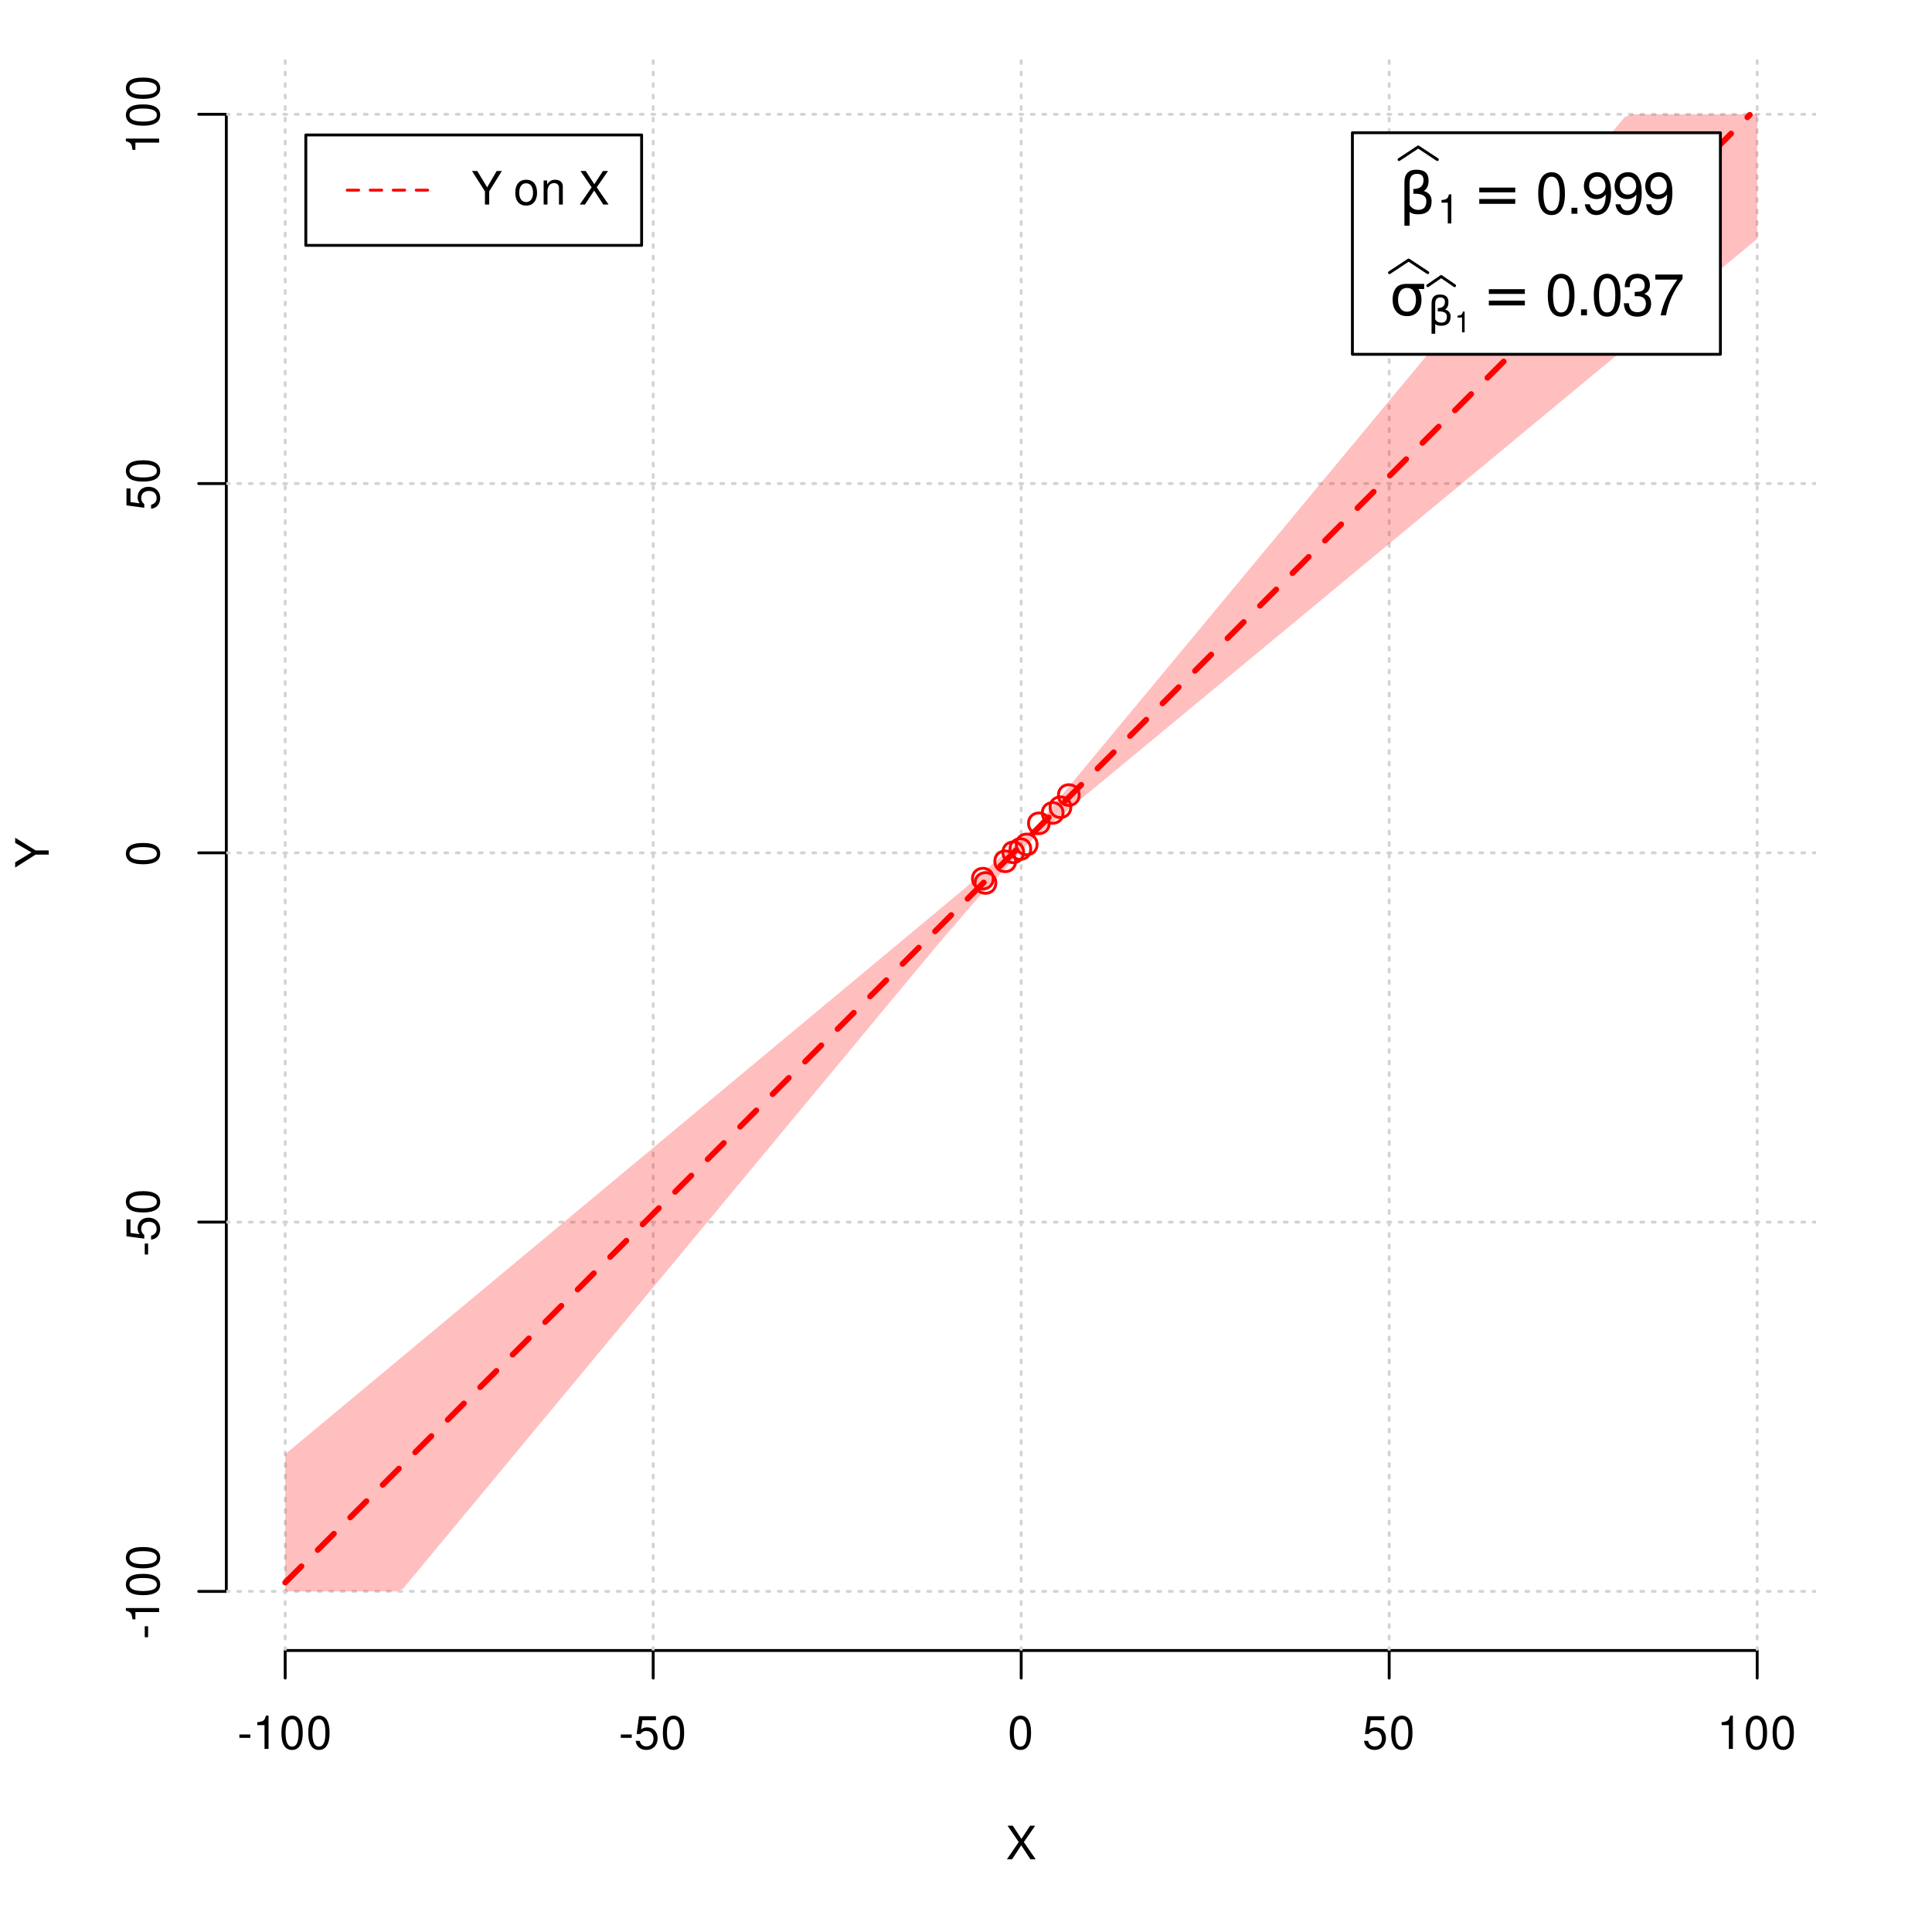 <?xml version="1.0" encoding="UTF-8"?>
<svg xmlns="http://www.w3.org/2000/svg" xmlns:xlink="http://www.w3.org/1999/xlink" width="504pt" height="504pt" viewBox="0 0 504 504" version="1.1">
<defs>
<g>
<symbol overflow="visible" id="glyph0-0">
<path style="stroke:none;" d=""/>
</symbol>
<symbol overflow="visible" id="glyph0-1">
<path style="stroke:none;" d="M 4.688 -4.484 L 7.641 -8.75 L 6.312 -8.75 L 4.062 -5.312 L 1.812 -8.75 L 0.453 -8.75 L 3.359 -4.484 L 0.266 0 L 1.625 0 L 4.016 -3.641 L 6.406 0 L 7.781 0 Z M 4.688 -4.484 "/>
</symbol>
<symbol overflow="visible" id="glyph0-2">
<path style="stroke:none;" d="M 3.406 -3.75 L 0.547 -3.75 L 0.547 -2.875 L 3.406 -2.875 Z M 3.406 -3.75 "/>
</symbol>
<symbol overflow="visible" id="glyph0-3">
<path style="stroke:none;" d="M 3.109 -6.188 L 3.109 0 L 4.156 0 L 4.156 -8.672 L 3.469 -8.672 C 3.094 -7.344 2.859 -7.156 1.219 -6.953 L 1.219 -6.188 Z M 3.109 -6.188 "/>
</symbol>
<symbol overflow="visible" id="glyph0-4">
<path style="stroke:none;" d="M 3.297 -8.672 C 2.516 -8.672 1.781 -8.312 1.344 -7.734 C 0.797 -6.953 0.516 -5.812 0.516 -4.203 C 0.516 -1.266 1.469 0.281 3.297 0.281 C 5.094 0.281 6.078 -1.266 6.078 -4.125 C 6.078 -5.812 5.812 -6.938 5.25 -7.734 C 4.812 -8.328 4.109 -8.672 3.297 -8.672 Z M 3.297 -7.734 C 4.438 -7.734 5 -6.578 5 -4.219 C 5 -1.75 4.453 -0.594 3.281 -0.594 C 2.156 -0.594 1.594 -1.797 1.594 -4.188 C 1.594 -6.578 2.156 -7.734 3.297 -7.734 Z M 3.297 -7.734 "/>
</symbol>
<symbol overflow="visible" id="glyph0-5">
<path style="stroke:none;" d="M 5.719 -8.516 L 1.312 -8.516 L 0.688 -3.875 L 1.656 -3.875 C 2.141 -4.469 2.562 -4.672 3.234 -4.672 C 4.375 -4.672 5.078 -3.891 5.078 -2.625 C 5.078 -1.406 4.375 -0.656 3.219 -0.656 C 2.297 -0.656 1.734 -1.125 1.469 -2.094 L 0.422 -2.094 C 0.562 -1.391 0.688 -1.062 0.938 -0.75 C 1.422 -0.094 2.281 0.281 3.234 0.281 C 4.953 0.281 6.156 -0.969 6.156 -2.766 C 6.156 -4.453 5.047 -5.609 3.406 -5.609 C 2.812 -5.609 2.328 -5.453 1.844 -5.094 L 2.172 -7.469 L 5.719 -7.469 Z M 5.719 -8.516 "/>
</symbol>
<symbol overflow="visible" id="glyph0-6">
<path style="stroke:none;" d="M 4.641 -3.438 L 7.938 -8.75 L 6.594 -8.75 L 4.109 -4.484 L 1.531 -8.75 L 0.156 -8.75 L 3.531 -3.438 L 3.531 0 L 4.641 0 Z M 4.641 -3.438 "/>
</symbol>
<symbol overflow="visible" id="glyph0-7">
<path style="stroke:none;" d=""/>
</symbol>
<symbol overflow="visible" id="glyph0-8">
<path style="stroke:none;" d="M 3.266 -6.469 C 1.484 -6.469 0.438 -5.203 0.438 -3.094 C 0.438 -0.969 1.484 0.281 3.281 0.281 C 5.047 0.281 6.125 -0.984 6.125 -3.047 C 6.125 -5.234 5.094 -6.469 3.266 -6.469 Z M 3.281 -5.547 C 4.406 -5.547 5.078 -4.625 5.078 -3.062 C 5.078 -1.578 4.375 -0.641 3.281 -0.641 C 2.156 -0.641 1.469 -1.578 1.469 -3.094 C 1.469 -4.625 2.156 -5.547 3.281 -5.547 Z M 3.281 -5.547 "/>
</symbol>
<symbol overflow="visible" id="glyph0-9">
<path style="stroke:none;" d="M 0.844 -6.281 L 0.844 0 L 1.844 0 L 1.844 -3.469 C 1.844 -4.75 2.516 -5.594 3.547 -5.594 C 4.344 -5.594 4.844 -5.109 4.844 -4.359 L 4.844 0 L 5.844 0 L 5.844 -4.75 C 5.844 -5.797 5.062 -6.469 3.859 -6.469 C 2.922 -6.469 2.312 -6.109 1.766 -5.234 L 1.766 -6.281 Z M 0.844 -6.281 "/>
</symbol>
<symbol overflow="visible" id="glyph1-0">
<path style="stroke:none;" d=""/>
</symbol>
<symbol overflow="visible" id="glyph1-1">
<path style="stroke:none;" d="M -3.438 -4.641 L -8.75 -7.938 L -8.75 -6.594 L -4.484 -4.109 L -8.75 -1.531 L -8.75 -0.156 L -3.438 -3.531 L 0 -3.531 L 0 -4.641 Z M -3.438 -4.641 "/>
</symbol>
<symbol overflow="visible" id="glyph1-2">
<path style="stroke:none;" d="M -3.75 -3.406 L -3.75 -0.547 L -2.875 -0.547 L -2.875 -3.406 Z M -3.75 -3.406 "/>
</symbol>
<symbol overflow="visible" id="glyph1-3">
<path style="stroke:none;" d="M -6.188 -3.109 L 0 -3.109 L 0 -4.156 L -8.672 -4.156 L -8.672 -3.469 C -7.344 -3.094 -7.156 -2.859 -6.953 -1.219 L -6.188 -1.219 Z M -6.188 -3.109 "/>
</symbol>
<symbol overflow="visible" id="glyph1-4">
<path style="stroke:none;" d="M -8.672 -3.297 C -8.672 -2.516 -8.312 -1.781 -7.734 -1.344 C -6.953 -0.797 -5.812 -0.516 -4.203 -0.516 C -1.266 -0.516 0.281 -1.469 0.281 -3.297 C 0.281 -5.094 -1.266 -6.078 -4.125 -6.078 C -5.812 -6.078 -6.938 -5.812 -7.734 -5.25 C -8.328 -4.812 -8.672 -4.109 -8.672 -3.297 Z M -7.734 -3.297 C -7.734 -4.438 -6.578 -5 -4.219 -5 C -1.75 -5 -0.594 -4.453 -0.594 -3.281 C -0.594 -2.156 -1.797 -1.594 -4.188 -1.594 C -6.578 -1.594 -7.734 -2.156 -7.734 -3.297 Z M -7.734 -3.297 "/>
</symbol>
<symbol overflow="visible" id="glyph1-5">
<path style="stroke:none;" d="M -8.516 -5.719 L -8.516 -1.312 L -3.875 -0.688 L -3.875 -1.656 C -4.469 -2.141 -4.672 -2.562 -4.672 -3.234 C -4.672 -4.375 -3.891 -5.078 -2.625 -5.078 C -1.406 -5.078 -0.656 -4.375 -0.656 -3.219 C -0.656 -2.297 -1.125 -1.734 -2.094 -1.469 L -2.094 -0.422 C -1.391 -0.562 -1.062 -0.688 -0.75 -0.938 C -0.094 -1.422 0.281 -2.281 0.281 -3.234 C 0.281 -4.953 -0.969 -6.156 -2.766 -6.156 C -4.453 -6.156 -5.609 -5.047 -5.609 -3.406 C -5.609 -2.812 -5.453 -2.328 -5.094 -1.844 L -7.469 -2.172 L -7.469 -5.719 Z M -8.516 -5.719 "/>
</symbol>
<symbol overflow="visible" id="glyph2-0">
<path style="stroke:none;" d="M 0.75 2.656 L 0.75 -10.578 L 8.25 -10.578 L 8.25 2.656 Z M 1.594 1.812 L 7.406 1.812 L 7.406 -9.734 L 1.594 -9.734 Z M 1.594 1.812 "/>
</symbol>
<symbol overflow="visible" id="glyph2-1">
<path style="stroke:none;" d="M 2.766 -0.5 L 2.766 3.125 L 1.406 3.125 L 1.406 -8.156 C 1.406 -10.375 2.445 -11.484 4.531 -11.484 C 6.645 -11.484 7.703 -10.547 7.703 -8.672 C 7.703 -7.336 7.285 -6.426 6.453 -5.938 C 7.816 -5.5 8.5 -4.625 8.5 -3.312 C 8.5 -1 7.32 0.156 4.969 0.156 C 3.926 0.156 3.191 -0.062 2.766 -0.5 Z M 2.766 -2.266 C 3.305 -1.422 4.055 -1 5.016 -1 C 6.422 -1 7.125 -1.766 7.125 -3.297 C 7.125 -4.672 5.992 -5.305 3.734 -5.203 L 3.734 -6.453 C 5.504 -6.453 6.391 -7.234 6.391 -8.797 C 6.391 -9.859 5.816 -10.391 4.672 -10.391 C 3.398 -10.391 2.766 -9.629 2.766 -8.109 Z M 2.766 -2.266 "/>
</symbol>
<symbol overflow="visible" id="glyph2-2">
<path style="stroke:none;" d="M 1.594 -6.812 L 10.984 -6.812 L 10.984 -5.578 L 1.594 -5.578 Z M 1.594 -3.828 L 10.984 -3.828 L 10.984 -2.578 L 1.594 -2.578 Z M 1.594 -3.828 "/>
</symbol>
<symbol overflow="visible" id="glyph2-3">
<path style="stroke:none;" d="M 4.594 -7.141 C 3.852 -7.141 3.281 -6.867 2.875 -6.328 C 2.457 -5.766 2.25 -5.02 2.25 -4.094 C 2.25 -3.113 2.457 -2.344 2.875 -1.781 C 3.289 -1.219 3.863 -0.938 4.594 -0.938 C 5.312 -0.938 5.879 -1.219 6.297 -1.781 C 6.711 -2.344 6.922 -3.113 6.922 -4.094 C 6.922 -4.988 6.711 -5.734 6.297 -6.328 C 5.91 -6.867 5.344 -7.141 4.594 -7.141 Z M 4.594 -8.203 L 9.062 -8.203 L 9.062 -6.859 L 7.562 -6.859 C 8.094 -6.098 8.359 -5.176 8.359 -4.094 C 8.359 -2.75 8.023 -1.695 7.359 -0.938 C 6.68 -0.164 5.758 0.219 4.594 0.219 C 3.414 0.219 2.492 -0.164 1.828 -0.938 C 1.16 -1.695 0.828 -2.75 0.828 -4.094 C 0.828 -5.445 1.16 -6.504 1.828 -7.266 C 2.379 -7.891 3.301 -8.203 4.594 -8.203 Z M 4.594 -8.203 "/>
</symbol>
<symbol overflow="visible" id="glyph3-0">
<path style="stroke:none;" d=""/>
</symbol>
<symbol overflow="visible" id="glyph3-1">
<path style="stroke:none;" d="M 2.719 -5.406 L 2.719 0 L 3.641 0 L 3.641 -7.594 L 3.031 -7.594 C 2.703 -6.422 2.5 -6.266 1.078 -6.078 L 1.078 -5.406 Z M 2.719 -5.406 "/>
</symbol>
<symbol overflow="visible" id="glyph4-0">
<path style="stroke:none;" d=""/>
</symbol>
<symbol overflow="visible" id="glyph4-1">
<path style="stroke:none;" d="M 4.125 -10.844 C 3.141 -10.844 2.234 -10.391 1.688 -9.656 C 0.984 -8.703 0.641 -7.266 0.641 -5.25 C 0.641 -1.594 1.844 0.344 4.125 0.344 C 6.375 0.344 7.609 -1.594 7.609 -5.156 C 7.609 -7.266 7.281 -8.672 6.562 -9.656 C 6.016 -10.406 5.125 -10.844 4.125 -10.844 Z M 4.125 -9.672 C 5.547 -9.672 6.25 -8.219 6.25 -5.281 C 6.25 -2.188 5.562 -0.75 4.094 -0.75 C 2.703 -0.75 2 -2.25 2 -5.234 C 2 -8.219 2.703 -9.672 4.125 -9.672 Z M 4.125 -9.672 "/>
</symbol>
<symbol overflow="visible" id="glyph4-2">
<path style="stroke:none;" d="M 2.859 -1.562 L 1.312 -1.562 L 1.312 0 L 2.859 0 Z M 2.859 -1.562 "/>
</symbol>
<symbol overflow="visible" id="glyph4-3">
<path style="stroke:none;" d="M 0.797 -2.469 C 1.047 -0.703 2.188 0.344 3.812 0.344 C 5 0.344 6.047 -0.219 6.672 -1.203 C 7.328 -2.266 7.641 -3.578 7.641 -5.547 C 7.641 -7.375 7.359 -8.531 6.734 -9.5 C 6.156 -10.375 5.219 -10.844 4.047 -10.844 C 2.031 -10.844 0.562 -9.328 0.562 -7.234 C 0.562 -5.234 1.922 -3.828 3.844 -3.828 C 4.844 -3.828 5.594 -4.188 6.266 -5.016 C 6.25 -2.312 5.422 -0.828 3.906 -0.828 C 2.969 -0.828 2.328 -1.422 2.109 -2.469 Z M 4.031 -9.688 C 5.266 -9.688 6.188 -8.656 6.188 -7.266 C 6.188 -5.922 5.297 -5 3.984 -5 C 2.719 -5 1.922 -5.891 1.922 -7.328 C 1.922 -8.703 2.812 -9.688 4.031 -9.688 Z M 4.031 -9.688 "/>
</symbol>
<symbol overflow="visible" id="glyph4-4">
<path style="stroke:none;" d="M 3.312 -5 L 4.031 -5 C 5.469 -5 6.234 -4.312 6.234 -3.016 C 6.234 -1.656 5.422 -0.828 4.047 -0.828 C 2.594 -0.828 1.891 -1.562 1.797 -3.156 L 0.484 -3.156 C 0.547 -2.281 0.688 -1.703 0.938 -1.234 C 1.5 -0.188 2.531 0.344 3.984 0.344 C 6.188 0.344 7.594 -0.969 7.594 -3.031 C 7.594 -4.406 7.062 -5.156 5.797 -5.609 C 6.781 -6.016 7.281 -6.766 7.281 -7.859 C 7.281 -9.719 6.062 -10.844 4.031 -10.844 C 1.891 -10.844 0.75 -9.641 0.703 -7.344 L 2.031 -7.344 C 2.047 -8.016 2.094 -8.391 2.266 -8.719 C 2.562 -9.328 3.219 -9.688 4.047 -9.688 C 5.219 -9.688 5.922 -8.984 5.922 -7.812 C 5.922 -7.047 5.656 -6.578 5.062 -6.328 C 4.703 -6.188 4.234 -6.125 3.312 -6.109 Z M 3.312 -5 "/>
</symbol>
<symbol overflow="visible" id="glyph4-5">
<path style="stroke:none;" d="M 7.797 -10.641 L 0.688 -10.641 L 0.688 -9.328 L 6.438 -9.328 C 3.906 -5.719 2.859 -3.5 2.062 0 L 3.484 0 C 4.062 -3.406 5.406 -6.328 7.797 -9.531 Z M 7.797 -10.641 "/>
</symbol>
<symbol overflow="visible" id="glyph5-0">
<path style="stroke:none;" d="M 0.516 1.859 L 0.516 -7.406 L 5.766 -7.406 L 5.766 1.859 Z M 1.109 1.266 L 5.188 1.266 L 5.188 -6.812 L 1.109 -6.812 Z M 1.109 1.266 "/>
</symbol>
<symbol overflow="visible" id="glyph5-1">
<path style="stroke:none;" d="M 1.938 -0.359 L 1.938 2.188 L 0.984 2.188 L 0.984 -5.703 C 0.984 -7.266 1.711 -8.047 3.172 -8.047 C 4.648 -8.047 5.391 -7.391 5.391 -6.078 C 5.391 -5.141 5.098 -4.5 4.516 -4.156 C 5.473 -3.844 5.953 -3.234 5.953 -2.328 C 5.953 -0.703 5.125 0.109 3.469 0.109 C 2.75 0.109 2.238 -0.047 1.938 -0.359 Z M 1.938 -1.578 C 2.312 -0.992 2.836 -0.703 3.516 -0.703 C 4.492 -0.703 4.984 -1.238 4.984 -2.312 C 4.984 -3.27 4.191 -3.711 2.609 -3.641 L 2.609 -4.516 C 3.848 -4.516 4.469 -5.062 4.469 -6.156 C 4.469 -6.906 4.066 -7.281 3.266 -7.281 C 2.379 -7.281 1.938 -6.742 1.938 -5.672 Z M 1.938 -1.578 "/>
</symbol>
<symbol overflow="visible" id="glyph6-0">
<path style="stroke:none;" d=""/>
</symbol>
<symbol overflow="visible" id="glyph6-1">
<path style="stroke:none;" d="M 1.938 -3.859 L 1.938 0 L 2.609 0 L 2.609 -5.422 L 2.172 -5.422 C 1.938 -4.594 1.781 -4.484 0.766 -4.344 L 0.766 -3.859 Z M 1.938 -3.859 "/>
</symbol>
</g>
<clipPath id="clip1">
  <path d="M 74 14.398 L 75 14.398 L 75 430.559 L 74 430.559 Z M 74 14.398 "/>
</clipPath>
<clipPath id="clip2">
  <path d="M 170 14.398 L 171 14.398 L 171 430.559 L 170 430.559 Z M 170 14.398 "/>
</clipPath>
<clipPath id="clip3">
  <path d="M 266 14.398 L 267 14.398 L 267 430.559 L 266 430.559 Z M 266 14.398 "/>
</clipPath>
<clipPath id="clip4">
  <path d="M 362 14.398 L 363 14.398 L 363 430.559 L 362 430.559 Z M 362 14.398 "/>
</clipPath>
<clipPath id="clip5">
  <path d="M 458 14.398 L 459 14.398 L 459 430.559 L 458 430.559 Z M 458 14.398 "/>
</clipPath>
<clipPath id="clip6">
  <path d="M 59.039 414 L 473.758 414 L 473.758 416 L 59.039 416 Z M 59.039 414 "/>
</clipPath>
<clipPath id="clip7">
  <path d="M 59.039 318 L 473.758 318 L 473.758 320 L 59.039 320 Z M 59.039 318 "/>
</clipPath>
<clipPath id="clip8">
  <path d="M 59.039 222 L 473.758 222 L 473.758 223 L 59.039 223 Z M 59.039 222 "/>
</clipPath>
<clipPath id="clip9">
  <path d="M 59.039 125 L 473.758 125 L 473.758 127 L 59.039 127 Z M 59.039 125 "/>
</clipPath>
<clipPath id="clip10">
  <path d="M 59.039 29 L 473.758 29 L 473.758 31 L 59.039 31 Z M 59.039 29 "/>
</clipPath>
</defs>
<g id="surface331">
<rect x="0" y="0" width="504" height="504" style="fill:rgb(100%,100%,100%);fill-opacity:1;stroke:none;"/>
<g style="fill:rgb(0%,0%,0%);fill-opacity:1;">
  <use xlink:href="#glyph0-1" x="262.398" y="485.029"/>
</g>
<g style="fill:rgb(0%,0%,0%);fill-opacity:1;">
  <use xlink:href="#glyph1-1" x="12.709" y="226.48"/>
</g>
<path style="fill:none;stroke-width:0.75;stroke-linecap:round;stroke-linejoin:round;stroke:rgb(0%,0%,0%);stroke-opacity:1;stroke-miterlimit:10;" d="M 74.398 430.559 L 458.398 430.559 "/>
<path style="fill:none;stroke-width:0.75;stroke-linecap:round;stroke-linejoin:round;stroke:rgb(0%,0%,0%);stroke-opacity:1;stroke-miterlimit:10;" d="M 74.398 430.559 L 74.398 437.762 "/>
<path style="fill:none;stroke-width:0.75;stroke-linecap:round;stroke-linejoin:round;stroke:rgb(0%,0%,0%);stroke-opacity:1;stroke-miterlimit:10;" d="M 170.398 430.559 L 170.398 437.762 "/>
<path style="fill:none;stroke-width:0.75;stroke-linecap:round;stroke-linejoin:round;stroke:rgb(0%,0%,0%);stroke-opacity:1;stroke-miterlimit:10;" d="M 266.398 430.559 L 266.398 437.762 "/>
<path style="fill:none;stroke-width:0.75;stroke-linecap:round;stroke-linejoin:round;stroke:rgb(0%,0%,0%);stroke-opacity:1;stroke-miterlimit:10;" d="M 362.398 430.559 L 362.398 437.762 "/>
<path style="fill:none;stroke-width:0.75;stroke-linecap:round;stroke-linejoin:round;stroke:rgb(0%,0%,0%);stroke-opacity:1;stroke-miterlimit:10;" d="M 458.398 430.559 L 458.398 437.762 "/>
<g style="fill:rgb(0%,0%,0%);fill-opacity:1;">
  <use xlink:href="#glyph0-2" x="61.898" y="456.229"/>
  <use xlink:href="#glyph0-3" x="65.898" y="456.229"/>
  <use xlink:href="#glyph0-4" x="72.898" y="456.229"/>
  <use xlink:href="#glyph0-4" x="79.898" y="456.229"/>
</g>
<g style="fill:rgb(0%,0%,0%);fill-opacity:1;">
  <use xlink:href="#glyph0-2" x="161.398" y="456.229"/>
  <use xlink:href="#glyph0-5" x="165.398" y="456.229"/>
  <use xlink:href="#glyph0-4" x="172.398" y="456.229"/>
</g>
<g style="fill:rgb(0%,0%,0%);fill-opacity:1;">
  <use xlink:href="#glyph0-4" x="262.898" y="456.229"/>
</g>
<g style="fill:rgb(0%,0%,0%);fill-opacity:1;">
  <use xlink:href="#glyph0-5" x="355.398" y="456.229"/>
  <use xlink:href="#glyph0-4" x="362.398" y="456.229"/>
</g>
<g style="fill:rgb(0%,0%,0%);fill-opacity:1;">
  <use xlink:href="#glyph0-3" x="447.898" y="456.229"/>
  <use xlink:href="#glyph0-4" x="454.898" y="456.229"/>
  <use xlink:href="#glyph0-4" x="461.898" y="456.229"/>
</g>
<path style="fill:none;stroke-width:0.75;stroke-linecap:round;stroke-linejoin:round;stroke:rgb(0%,0%,0%);stroke-opacity:1;stroke-miterlimit:10;" d="M 59.039 415.148 L 59.039 29.812 "/>
<path style="fill:none;stroke-width:0.75;stroke-linecap:round;stroke-linejoin:round;stroke:rgb(0%,0%,0%);stroke-opacity:1;stroke-miterlimit:10;" d="M 59.039 415.148 L 51.84 415.148 "/>
<path style="fill:none;stroke-width:0.75;stroke-linecap:round;stroke-linejoin:round;stroke:rgb(0%,0%,0%);stroke-opacity:1;stroke-miterlimit:10;" d="M 59.039 318.812 L 51.84 318.812 "/>
<path style="fill:none;stroke-width:0.75;stroke-linecap:round;stroke-linejoin:round;stroke:rgb(0%,0%,0%);stroke-opacity:1;stroke-miterlimit:10;" d="M 59.039 222.48 L 51.84 222.48 "/>
<path style="fill:none;stroke-width:0.75;stroke-linecap:round;stroke-linejoin:round;stroke:rgb(0%,0%,0%);stroke-opacity:1;stroke-miterlimit:10;" d="M 59.039 126.148 L 51.84 126.148 "/>
<path style="fill:none;stroke-width:0.75;stroke-linecap:round;stroke-linejoin:round;stroke:rgb(0%,0%,0%);stroke-opacity:1;stroke-miterlimit:10;" d="M 59.039 29.812 L 51.84 29.812 "/>
<g style="fill:rgb(0%,0%,0%);fill-opacity:1;">
  <use xlink:href="#glyph1-2" x="41.51" y="427.648"/>
  <use xlink:href="#glyph1-3" x="41.51" y="423.648"/>
  <use xlink:href="#glyph1-4" x="41.51" y="416.648"/>
  <use xlink:href="#glyph1-4" x="41.51" y="409.648"/>
</g>
<g style="fill:rgb(0%,0%,0%);fill-opacity:1;">
  <use xlink:href="#glyph1-2" x="41.51" y="327.812"/>
  <use xlink:href="#glyph1-5" x="41.51" y="323.812"/>
  <use xlink:href="#glyph1-4" x="41.51" y="316.812"/>
</g>
<g style="fill:rgb(0%,0%,0%);fill-opacity:1;">
  <use xlink:href="#glyph1-4" x="41.51" y="225.98"/>
</g>
<g style="fill:rgb(0%,0%,0%);fill-opacity:1;">
  <use xlink:href="#glyph1-5" x="41.51" y="133.148"/>
  <use xlink:href="#glyph1-4" x="41.51" y="126.148"/>
</g>
<g style="fill:rgb(0%,0%,0%);fill-opacity:1;">
  <use xlink:href="#glyph1-3" x="41.51" y="40.312"/>
  <use xlink:href="#glyph1-4" x="41.51" y="33.312"/>
  <use xlink:href="#glyph1-4" x="41.51" y="26.312"/>
</g>
<g clip-path="url(#clip1)" clip-rule="nonzero">
<path style="fill:none;stroke-width:0.75;stroke-linecap:round;stroke-linejoin:round;stroke:rgb(82.745%,82.745%,82.745%);stroke-opacity:1;stroke-dasharray:0.75,2.25;stroke-miterlimit:10;" d="M 74.398 430.559 L 74.398 14.398 "/>
</g>
<g clip-path="url(#clip2)" clip-rule="nonzero">
<path style="fill:none;stroke-width:0.75;stroke-linecap:round;stroke-linejoin:round;stroke:rgb(82.745%,82.745%,82.745%);stroke-opacity:1;stroke-dasharray:0.75,2.25;stroke-miterlimit:10;" d="M 170.398 430.559 L 170.398 14.398 "/>
</g>
<g clip-path="url(#clip3)" clip-rule="nonzero">
<path style="fill:none;stroke-width:0.75;stroke-linecap:round;stroke-linejoin:round;stroke:rgb(82.745%,82.745%,82.745%);stroke-opacity:1;stroke-dasharray:0.75,2.25;stroke-miterlimit:10;" d="M 266.398 430.559 L 266.398 14.398 "/>
</g>
<g clip-path="url(#clip4)" clip-rule="nonzero">
<path style="fill:none;stroke-width:0.75;stroke-linecap:round;stroke-linejoin:round;stroke:rgb(82.745%,82.745%,82.745%);stroke-opacity:1;stroke-dasharray:0.75,2.25;stroke-miterlimit:10;" d="M 362.398 430.559 L 362.398 14.398 "/>
</g>
<g clip-path="url(#clip5)" clip-rule="nonzero">
<path style="fill:none;stroke-width:0.75;stroke-linecap:round;stroke-linejoin:round;stroke:rgb(82.745%,82.745%,82.745%);stroke-opacity:1;stroke-dasharray:0.75,2.25;stroke-miterlimit:10;" d="M 458.398 430.559 L 458.398 14.398 "/>
</g>
<g clip-path="url(#clip6)" clip-rule="nonzero">
<path style="fill:none;stroke-width:0.75;stroke-linecap:round;stroke-linejoin:round;stroke:rgb(82.745%,82.745%,82.745%);stroke-opacity:1;stroke-dasharray:0.75,2.25;stroke-miterlimit:10;" d="M 59.039 415.148 L 473.762 415.148 "/>
</g>
<g clip-path="url(#clip7)" clip-rule="nonzero">
<path style="fill:none;stroke-width:0.75;stroke-linecap:round;stroke-linejoin:round;stroke:rgb(82.745%,82.745%,82.745%);stroke-opacity:1;stroke-dasharray:0.75,2.25;stroke-miterlimit:10;" d="M 59.039 318.812 L 473.762 318.812 "/>
</g>
<g clip-path="url(#clip8)" clip-rule="nonzero">
<path style="fill:none;stroke-width:0.75;stroke-linecap:round;stroke-linejoin:round;stroke:rgb(82.745%,82.745%,82.745%);stroke-opacity:1;stroke-dasharray:0.75,2.25;stroke-miterlimit:10;" d="M 59.039 222.48 L 473.762 222.48 "/>
</g>
<g clip-path="url(#clip9)" clip-rule="nonzero">
<path style="fill:none;stroke-width:0.75;stroke-linecap:round;stroke-linejoin:round;stroke:rgb(82.745%,82.745%,82.745%);stroke-opacity:1;stroke-dasharray:0.75,2.25;stroke-miterlimit:10;" d="M 59.039 126.148 L 473.762 126.148 "/>
</g>
<g clip-path="url(#clip10)" clip-rule="nonzero">
<path style="fill:none;stroke-width:0.75;stroke-linecap:round;stroke-linejoin:round;stroke:rgb(82.745%,82.745%,82.745%);stroke-opacity:1;stroke-dasharray:0.75,2.25;stroke-miterlimit:10;" d="M 59.039 29.812 L 473.762 29.812 "/>
</g>
<path style=" stroke:none;fill-rule:nonzero;fill:rgb(100%,0%,0%);fill-opacity:0.251;" d="M 74.398 415.148 L 74.398 379.359 L 76.32 377.762 L 78.238 376.16 L 80.16 374.562 L 82.078 372.965 L 84 371.363 L 85.922 369.766 L 87.84 368.168 L 89.762 366.57 L 91.68 364.969 L 93.602 363.371 L 95.52 361.773 L 97.441 360.172 L 99.359 358.574 L 101.281 356.977 L 103.199 355.379 L 105.121 353.777 L 107.039 352.18 L 108.961 350.582 L 110.879 348.98 L 112.801 347.383 L 114.719 345.785 L 116.641 344.188 L 118.559 342.586 L 120.48 340.988 L 122.398 339.391 L 124.32 337.793 L 126.238 336.191 L 128.16 334.594 L 130.078 332.996 L 132 331.395 L 133.922 329.797 L 135.84 328.199 L 137.762 326.602 L 139.68 325 L 141.602 323.402 L 143.52 321.805 L 145.441 320.203 L 147.359 318.605 L 149.281 317.008 L 151.199 315.41 L 153.121 313.809 L 155.039 312.211 L 156.961 310.613 L 158.879 309.012 L 160.801 307.414 L 162.719 305.816 L 164.641 304.219 L 166.559 302.617 L 168.48 301.02 L 170.398 299.422 L 172.32 297.82 L 174.238 296.223 L 176.16 294.625 L 178.078 293.027 L 180 291.426 L 181.922 289.828 L 183.84 288.23 L 185.762 286.629 L 187.68 285.031 L 189.602 283.434 L 191.52 281.836 L 193.441 280.234 L 195.359 278.637 L 197.281 277.039 L 199.199 275.438 L 201.121 273.84 L 203.039 272.242 L 204.961 270.645 L 206.879 269.043 L 208.801 267.445 L 210.719 265.848 L 212.641 264.246 L 214.559 262.648 L 216.48 261.051 L 218.398 259.453 L 220.32 257.852 L 222.238 256.254 L 224.16 254.656 L 226.078 253.055 L 229.922 249.859 L 231.84 248.262 L 233.762 246.66 L 235.68 245.062 L 237.602 243.465 L 239.52 241.863 L 241.441 240.266 L 243.359 238.668 L 245.281 237.07 L 247.199 235.469 L 249.121 233.871 L 251.039 232.273 L 252.961 230.613 L 254.879 228.938 L 256.801 227.258 L 258.719 225.582 L 260.641 223.902 L 262.559 222.227 L 264.48 220.547 L 266.398 218.871 L 268.32 217.191 L 270.238 215.457 L 272.16 213.246 L 274.078 210.934 L 276 208.621 L 277.922 206.305 L 279.84 203.992 L 281.762 201.68 L 283.68 199.367 L 285.602 197.055 L 287.52 194.742 L 289.441 192.43 L 291.359 190.117 L 293.281 187.805 L 295.199 185.492 L 297.121 183.18 L 299.039 180.867 L 300.961 178.555 L 302.879 176.238 L 304.801 173.926 L 306.719 171.613 L 308.641 169.301 L 310.559 166.988 L 312.48 164.676 L 314.398 162.363 L 316.32 160.051 L 318.238 157.738 L 320.16 155.426 L 322.078 153.113 L 324 150.801 L 325.922 148.484 L 327.84 146.172 L 329.762 143.859 L 331.68 141.547 L 333.602 139.234 L 335.52 136.922 L 337.441 134.609 L 339.359 132.297 L 341.281 129.984 L 343.199 127.672 L 345.121 125.359 L 347.039 123.047 L 348.961 120.734 L 350.879 118.418 L 352.801 116.105 L 354.719 113.793 L 356.641 111.48 L 358.559 109.168 L 360.48 106.855 L 362.398 104.543 L 364.32 102.23 L 366.238 99.918 L 368.16 97.605 L 370.078 95.293 L 373.922 90.668 L 375.84 88.352 L 377.762 86.039 L 379.68 83.727 L 381.602 81.414 L 383.52 79.102 L 385.441 76.789 L 387.359 74.477 L 389.281 72.164 L 391.199 69.852 L 393.121 67.539 L 395.039 65.227 L 396.961 62.914 L 398.879 60.602 L 400.801 58.285 L 402.719 55.973 L 404.641 53.66 L 406.559 51.348 L 408.48 49.035 L 410.398 46.723 L 412.32 44.41 L 414.238 42.098 L 416.16 39.785 L 418.078 37.473 L 421.922 32.848 L 423.84 30.535 L 425.762 29.812 L 458.398 29.812 L 458.398 62.305 L 456.48 63.895 L 454.559 65.488 L 452.641 67.078 L 450.719 68.668 L 448.801 70.258 L 446.879 71.848 L 444.961 73.441 L 443.039 75.031 L 441.121 76.621 L 439.199 78.211 L 437.281 79.805 L 435.359 81.395 L 433.441 82.984 L 431.52 84.574 L 429.602 86.164 L 427.68 87.758 L 425.762 89.348 L 423.84 90.938 L 421.922 92.527 L 420 94.121 L 418.078 95.711 L 416.16 97.301 L 414.238 98.891 L 412.32 100.48 L 410.398 102.074 L 408.48 103.664 L 406.559 105.254 L 404.641 106.844 L 402.719 108.438 L 400.801 110.027 L 398.879 111.617 L 396.961 113.207 L 395.039 114.797 L 393.121 116.391 L 391.199 117.98 L 389.281 119.57 L 387.359 121.16 L 385.441 122.754 L 383.52 124.344 L 381.602 125.934 L 379.68 127.523 L 377.762 129.113 L 375.84 130.707 L 373.922 132.297 L 370.078 135.477 L 368.16 137.07 L 366.238 138.66 L 364.32 140.25 L 362.398 141.84 L 360.48 143.43 L 358.559 145.023 L 356.641 146.613 L 354.719 148.203 L 352.801 149.793 L 350.879 151.387 L 348.961 152.977 L 347.039 154.566 L 345.121 156.156 L 343.199 157.746 L 341.281 159.34 L 339.359 160.93 L 337.441 162.52 L 335.52 164.109 L 333.602 165.703 L 331.68 167.293 L 329.762 168.883 L 327.84 170.473 L 325.922 172.062 L 324 173.656 L 322.078 175.246 L 320.16 176.836 L 318.238 178.426 L 316.32 180.02 L 314.398 181.609 L 312.48 183.199 L 310.559 184.789 L 308.641 186.379 L 306.719 187.973 L 304.801 189.562 L 302.879 191.152 L 300.961 192.742 L 299.039 194.336 L 297.121 195.926 L 295.199 197.516 L 293.281 199.105 L 291.359 200.695 L 289.441 202.289 L 287.52 203.879 L 285.602 205.469 L 283.68 207.059 L 281.762 208.652 L 279.84 210.242 L 277.922 211.832 L 274.078 215.012 L 272.16 216.605 L 270.238 218.195 L 268.32 219.922 L 266.398 222.012 L 264.48 224.105 L 262.559 226.199 L 260.641 228.289 L 258.719 230.383 L 256.801 232.477 L 254.879 234.566 L 252.961 236.746 L 251.039 238.973 L 249.121 241.199 L 247.199 243.43 L 245.281 245.656 L 243.359 247.938 L 241.441 250.25 L 239.52 252.562 L 237.602 254.875 L 235.68 257.188 L 233.762 259.5 L 231.84 261.812 L 229.922 264.125 L 228 266.438 L 226.078 268.754 L 224.16 271.066 L 222.238 273.379 L 220.32 275.691 L 218.398 278.004 L 216.48 280.316 L 214.559 282.629 L 212.641 284.941 L 210.719 287.254 L 208.801 289.566 L 206.879 291.879 L 204.961 294.191 L 203.039 296.504 L 201.121 298.82 L 199.199 301.133 L 197.281 303.445 L 195.359 305.758 L 193.441 308.07 L 191.52 310.383 L 189.602 312.695 L 187.68 315.008 L 185.762 317.32 L 183.84 319.633 L 181.922 321.945 L 178.078 326.57 L 176.16 328.887 L 174.238 331.199 L 172.32 333.512 L 170.398 335.824 L 168.48 338.137 L 166.559 340.449 L 164.641 342.762 L 162.719 345.074 L 160.801 347.387 L 158.879 349.699 L 156.961 352.012 L 155.039 354.324 L 153.121 356.637 L 151.199 358.953 L 149.281 361.266 L 147.359 363.578 L 145.441 365.891 L 143.52 368.203 L 141.602 370.516 L 139.68 372.828 L 137.762 375.141 L 135.84 377.453 L 133.922 379.766 L 130.078 384.391 L 128.16 386.703 L 126.238 389.02 L 124.32 391.332 L 122.398 393.645 L 120.48 395.957 L 118.559 398.27 L 116.641 400.582 L 114.719 402.895 L 112.801 405.207 L 110.879 407.52 L 108.961 409.832 L 107.039 412.145 L 105.121 414.457 L 103.199 415.148 Z M 74.398 415.148 "/>
<path style="fill:none;stroke-width:0.75;stroke-linecap:round;stroke-linejoin:round;stroke:rgb(100%,0%,0%);stroke-opacity:1;stroke-miterlimit:10;" d="M 268.883 221.488 C 268.883 225.086 263.484 225.086 263.484 221.488 C 263.484 217.887 268.883 217.887 268.883 221.488 "/>
<path style="fill:none;stroke-width:0.75;stroke-linecap:round;stroke-linejoin:round;stroke:rgb(100%,0%,0%);stroke-opacity:1;stroke-miterlimit:10;" d="M 264.934 224.688 C 264.934 228.285 259.531 228.285 259.531 224.688 C 259.531 221.086 264.934 221.086 264.934 224.688 "/>
<path style="fill:none;stroke-width:0.75;stroke-linecap:round;stroke-linejoin:round;stroke:rgb(100%,0%,0%);stroke-opacity:1;stroke-miterlimit:10;" d="M 281.523 207.406 C 281.523 211.008 276.121 211.008 276.121 207.406 C 276.121 203.809 281.523 203.809 281.523 207.406 "/>
<path style="fill:none;stroke-width:0.75;stroke-linecap:round;stroke-linejoin:round;stroke:rgb(100%,0%,0%);stroke-opacity:1;stroke-miterlimit:10;" d="M 267.023 222.344 C 267.023 225.945 261.625 225.945 261.625 222.344 C 261.625 218.746 267.023 218.746 267.023 222.344 "/>
<path style="fill:none;stroke-width:0.75;stroke-linecap:round;stroke-linejoin:round;stroke:rgb(100%,0%,0%);stroke-opacity:1;stroke-miterlimit:10;" d="M 259.098 229.207 C 259.098 232.809 253.695 232.809 253.695 229.207 C 253.695 225.609 259.098 225.609 259.098 229.207 "/>
<path style="fill:none;stroke-width:0.75;stroke-linecap:round;stroke-linejoin:round;stroke:rgb(100%,0%,0%);stroke-opacity:1;stroke-miterlimit:10;" d="M 259.781 230.34 C 259.781 233.941 254.379 233.941 254.379 230.34 C 254.379 226.738 259.781 226.738 259.781 230.34 "/>
<path style="fill:none;stroke-width:0.75;stroke-linecap:round;stroke-linejoin:round;stroke:rgb(100%,0%,0%);stroke-opacity:1;stroke-miterlimit:10;" d="M 270.535 220.289 C 270.535 223.887 265.137 223.887 265.137 220.289 C 265.137 216.688 270.535 216.688 270.535 220.289 "/>
<path style="fill:none;stroke-width:0.75;stroke-linecap:round;stroke-linejoin:round;stroke:rgb(100%,0%,0%);stroke-opacity:1;stroke-miterlimit:10;" d="M 273.707 214.781 C 273.707 218.379 268.309 218.379 268.309 214.781 C 268.309 211.18 273.707 211.18 273.707 214.781 "/>
<path style="fill:none;stroke-width:0.75;stroke-linecap:round;stroke-linejoin:round;stroke:rgb(100%,0%,0%);stroke-opacity:1;stroke-miterlimit:10;" d="M 277.312 212.07 C 277.312 215.668 271.91 215.668 271.91 212.07 C 271.91 208.469 277.312 208.469 277.312 212.07 "/>
<path style="fill:none;stroke-width:0.75;stroke-linecap:round;stroke-linejoin:round;stroke:rgb(100%,0%,0%);stroke-opacity:1;stroke-miterlimit:10;" d="M 279.336 210.582 C 279.336 214.18 273.938 214.18 273.938 210.582 C 273.938 206.98 279.336 206.98 279.336 210.582 "/>
<path style="fill:none;stroke-width:1.5;stroke-linecap:round;stroke-linejoin:round;stroke:rgb(100%,0%,0%);stroke-opacity:1;stroke-dasharray:6,6;stroke-miterlimit:10;" d="M 74.398 412.84 L 76.32 410.918 L 78.238 408.992 L 80.16 407.07 L 82.078 405.145 L 84 403.223 L 85.922 401.297 L 87.84 399.371 L 89.762 397.449 L 91.68 395.523 L 93.602 393.602 L 95.52 391.676 L 97.441 389.754 L 99.359 387.828 L 101.281 385.906 L 103.199 383.98 L 105.121 382.055 L 107.039 380.133 L 108.961 378.207 L 110.879 376.285 L 112.801 374.359 L 114.719 372.438 L 116.641 370.512 L 118.559 368.586 L 120.48 366.664 L 122.398 364.738 L 124.32 362.816 L 126.238 360.891 L 128.16 358.969 L 130.078 357.043 L 132 355.121 L 133.922 353.195 L 135.84 351.27 L 137.762 349.348 L 139.68 347.422 L 141.602 345.5 L 143.52 343.574 L 145.441 341.652 L 147.359 339.727 L 149.281 337.801 L 151.199 335.879 L 153.121 333.953 L 155.039 332.031 L 156.961 330.105 L 158.879 328.184 L 160.801 326.258 L 162.719 324.336 L 164.641 322.41 L 166.559 320.484 L 168.48 318.562 L 170.398 316.637 L 172.32 314.715 L 174.238 312.789 L 176.16 310.867 L 178.078 308.941 L 180 307.016 L 181.922 305.094 L 183.84 303.168 L 185.762 301.246 L 187.68 299.32 L 189.602 297.398 L 191.52 295.473 L 193.441 293.551 L 195.359 291.625 L 197.281 289.699 L 199.199 287.777 L 201.121 285.852 L 203.039 283.93 L 204.961 282.004 L 206.879 280.082 L 208.801 278.156 L 210.719 276.234 L 212.641 274.309 L 214.559 272.383 L 216.48 270.461 L 218.398 268.535 L 220.32 266.613 L 222.238 264.688 L 224.16 262.766 L 226.078 260.84 L 228 258.914 L 229.922 256.992 L 231.84 255.066 L 233.762 253.145 L 235.68 251.219 L 237.602 249.297 L 239.52 247.371 L 241.441 245.449 L 243.359 243.523 L 245.281 241.598 L 247.199 239.676 L 249.121 237.75 L 251.039 235.828 L 252.961 233.902 L 254.879 231.98 L 256.801 230.055 L 258.719 228.129 L 260.641 226.207 L 262.559 224.281 L 264.48 222.359 L 266.398 220.434 L 268.32 218.512 L 270.238 216.586 L 272.16 214.664 L 274.078 212.738 L 276 210.812 L 277.922 208.891 L 279.84 206.965 L 281.762 205.043 L 283.68 203.117 L 285.602 201.195 L 287.52 199.27 L 289.441 197.344 L 291.359 195.422 L 293.281 193.496 L 295.199 191.574 L 297.121 189.648 L 299.039 187.727 L 300.961 185.801 L 302.879 183.879 L 304.801 181.953 L 306.719 180.027 L 308.641 178.105 L 310.559 176.18 L 312.48 174.258 L 314.398 172.332 L 316.32 170.41 L 318.238 168.484 L 320.16 166.559 L 322.078 164.637 L 324 162.711 L 325.922 160.789 L 327.84 158.863 L 329.762 156.941 L 331.68 155.016 L 333.602 153.094 L 335.52 151.168 L 337.441 149.242 L 339.359 147.32 L 341.281 145.395 L 343.199 143.473 L 345.121 141.547 L 347.039 139.625 L 348.961 137.699 L 350.879 135.777 L 352.801 133.852 L 354.719 131.926 L 356.641 130.004 L 358.559 128.078 L 360.48 126.156 L 362.398 124.23 L 364.32 122.309 L 366.238 120.383 L 368.16 118.457 L 370.078 116.535 L 372 114.609 L 373.922 112.688 L 375.84 110.762 L 377.762 108.84 L 379.68 106.914 L 381.602 104.992 L 383.52 103.066 L 385.441 101.141 L 387.359 99.219 L 389.281 97.293 L 391.199 95.371 L 393.121 93.445 L 395.039 91.523 L 396.961 89.598 L 398.879 87.672 L 400.801 85.75 L 402.719 83.824 L 404.641 81.902 L 406.559 79.977 L 408.48 78.055 L 410.398 76.129 L 412.32 74.207 L 414.238 72.281 L 416.16 70.355 L 418.078 68.434 L 420 66.508 L 421.922 64.586 L 423.84 62.66 L 425.762 60.738 L 427.68 58.812 L 429.602 56.887 L 431.52 54.965 L 433.441 53.039 L 435.359 51.117 L 437.281 49.191 L 439.199 47.27 L 441.121 45.344 L 443.039 43.422 L 444.961 41.496 L 446.879 39.57 L 448.801 37.648 L 450.719 35.723 L 452.641 33.801 L 454.559 31.875 L 456.48 29.953 "/>
<path style="fill-rule:nonzero;fill:rgb(100%,100%,100%);fill-opacity:1;stroke-width:0.75;stroke-linecap:round;stroke-linejoin:round;stroke:rgb(0%,0%,0%);stroke-opacity:1;stroke-miterlimit:10;" d="M 352.801 92.43 L 448.801 92.43 L 448.801 34.629 L 352.801 34.629 Z M 352.801 92.43 "/>
<g style="fill:rgb(0%,0%,0%);fill-opacity:1;">
  <use xlink:href="#glyph2-1" x="364.965" y="55.752"/>
</g>
<path style="fill:none;stroke-width:0.75;stroke-linecap:round;stroke-linejoin:round;stroke:rgb(0%,0%,0%);stroke-opacity:1;stroke-miterlimit:10;" d="M 364.965 41.629 L 369.965 38.328 L 374.965 41.629 "/>
<g style="fill:rgb(0%,0%,0%);fill-opacity:1;">
  <use xlink:href="#glyph3-1" x="374.965" y="58.283"/>
</g>
<g style="fill:rgb(0%,0%,0%);fill-opacity:1;">
  <use xlink:href="#glyph2-2" x="384.301" y="55.752"/>
</g>
<g style="fill:rgb(0%,0%,0%);fill-opacity:1;">
  <use xlink:href="#glyph4-1" x="400.633" y="55.763"/>
  <use xlink:href="#glyph4-2" x="408.633" y="55.763"/>
  <use xlink:href="#glyph4-3" x="412.633" y="55.763"/>
  <use xlink:href="#glyph4-3" x="420.633" y="55.763"/>
  <use xlink:href="#glyph4-3" x="428.633" y="55.763"/>
</g>
<g style="fill:rgb(0%,0%,0%);fill-opacity:1;">
  <use xlink:href="#glyph2-3" x="362.465" y="82.252"/>
</g>
<path style="fill:none;stroke-width:0.75;stroke-linecap:round;stroke-linejoin:round;stroke:rgb(0%,0%,0%);stroke-opacity:1;stroke-miterlimit:10;" d="M 362.465 71.129 L 367.465 67.828 L 372.465 71.129 "/>
<g style="fill:rgb(0%,0%,0%);fill-opacity:1;">
  <use xlink:href="#glyph5-1" x="372.465" y="84.875"/>
</g>
<path style="fill:none;stroke-width:0.75;stroke-linecap:round;stroke-linejoin:round;stroke:rgb(0%,0%,0%);stroke-opacity:1;stroke-miterlimit:10;" d="M 372.465 74.531 L 375.965 72.129 L 379.465 74.531 "/>
<g style="fill:rgb(0%,0%,0%);fill-opacity:1;">
  <use xlink:href="#glyph6-1" x="379.465" y="86.698"/>
</g>
<g style="fill:rgb(0%,0%,0%);fill-opacity:1;">
  <use xlink:href="#glyph2-2" x="386.801" y="82.252"/>
</g>
<g style="fill:rgb(0%,0%,0%);fill-opacity:1;">
  <use xlink:href="#glyph4-1" x="403.133" y="82.263"/>
  <use xlink:href="#glyph4-2" x="411.133" y="82.263"/>
  <use xlink:href="#glyph4-1" x="415.133" y="82.263"/>
  <use xlink:href="#glyph4-4" x="423.133" y="82.263"/>
  <use xlink:href="#glyph4-5" x="431.133" y="82.263"/>
</g>
<path style="fill-rule:nonzero;fill:rgb(100%,100%,100%);fill-opacity:1;stroke-width:0.75;stroke-linecap:round;stroke-linejoin:round;stroke:rgb(0%,0%,0%);stroke-opacity:1;stroke-miterlimit:10;" d="M 79.777 35.207 L 167.379 35.207 L 167.379 64.008 L 79.777 64.008 Z M 79.777 35.207 "/>
<path style="fill:none;stroke-width:0.75;stroke-linecap:round;stroke-linejoin:round;stroke:rgb(100%,0%,0%);stroke-opacity:1;stroke-dasharray:3,3;stroke-miterlimit:10;" d="M 90.574 49.609 L 112.176 49.609 "/>
<g style="fill:rgb(0%,0%,0%);fill-opacity:1;">
  <use xlink:href="#glyph0-6" x="122.977" y="53.357"/>
</g>
<g style="fill:rgb(0%,0%,0%);fill-opacity:1;">
  <use xlink:href="#glyph0-7" x="130.977" y="53.357"/>
  <use xlink:href="#glyph0-8" x="133.977" y="53.357"/>
  <use xlink:href="#glyph0-9" x="140.977" y="53.357"/>
  <use xlink:href="#glyph0-7" x="147.977" y="53.357"/>
</g>
<g style="fill:rgb(0%,0%,0%);fill-opacity:1;">
  <use xlink:href="#glyph0-1" x="150.977" y="53.357"/>
</g>
<g style="fill:rgb(0%,0%,0%);fill-opacity:1;">
  <use xlink:href="#glyph0-7" x="158.977" y="53.357"/>
</g>
</g>
</svg>
